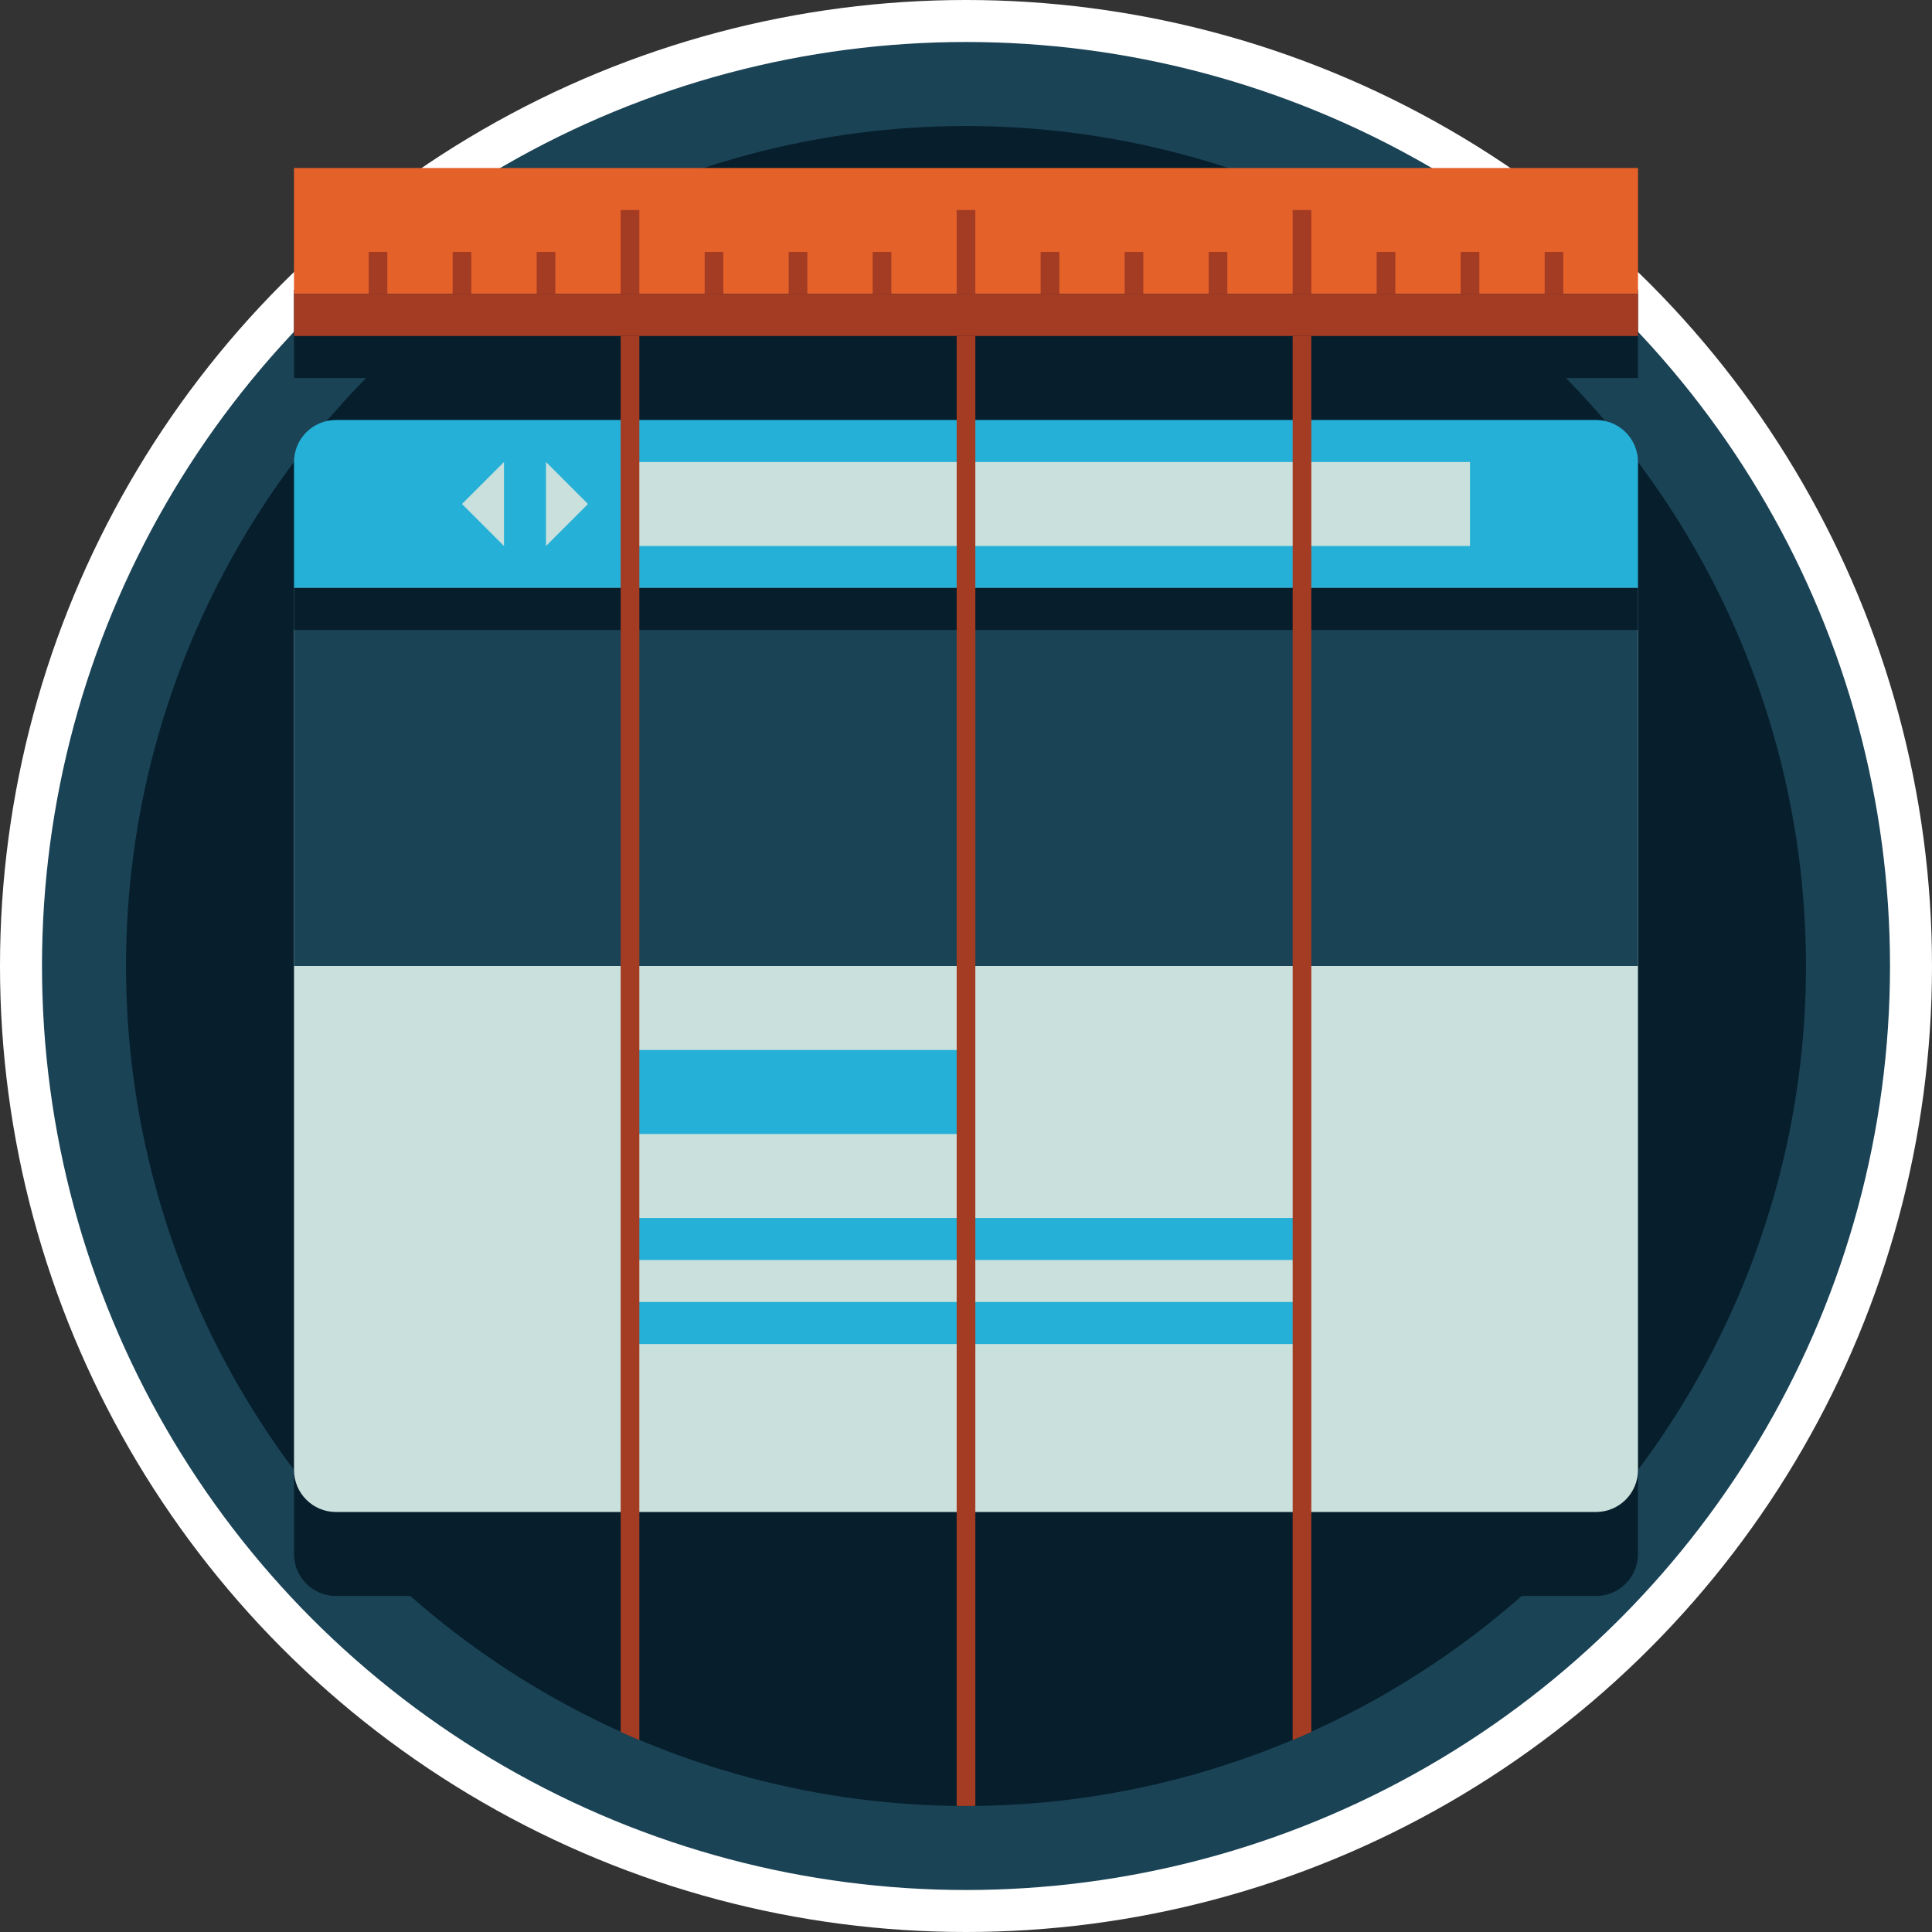 <svg xmlns="http://www.w3.org/2000/svg" width="185" height="185"><rect width="100%" height="100%" fill="#333333" stroke="none"/><circle fill="#fff" cx="92.5" cy="92.5" r="92.5"/><circle fill="#1B4356" cx="92.5" cy="92.5" r="88.479"/><circle fill="#071F2C" cx="92.5" cy="92.5" r="80.435"/><path fill="#25B0D7" d="M152.826 40.217h-120.652c-2.221 0-4.021 1.801-4.021 4.022v12.065h128.695v-12.065c0-2.221-1.801-4.022-4.022-4.022z"/><polygon fill="#C9E0DC" points="48.261,44.239 48.261,52.282 44.239,48.26"/><polygon fill="#C9E0DC" points="52.282,44.239 52.282,52.282 56.305,48.26"/><rect x="60.326" y="44.239" fill="#C9E0DC" width="80.435" height="8.043"/><path fill="#071F2C" d="M28.152 64.348v84.457c0 2.221 1.801 4.022 4.021 4.022h120.652c2.221 0 4.021-1.801 4.021-4.022v-84.457h-128.694z"/><path fill="#C9E0DC" d="M28.152 56.304v84.457c0 2.221 1.801 4.022 4.021 4.022h120.652c2.221 0 4.021-1.801 4.021-4.022v-84.457h-128.694z"/><rect x="28.152" y="56.304" fill="#1B4356" width="128.695" height="36.196"/><rect x="28.152" y="56.304" fill="#071F2C" width="128.695" height="4.022"/><rect x="60.326" y="100.543" fill="#25B0D7" width="32.174" height="8.043"/><rect x="60.326" y="116.63" fill="#25B0D7" width="64.348" height="4.022"/><rect x="60.326" y="124.674" fill="#25B0D7" width="64.348" height="4.022"/><path fill="#071F2C" d="M156.848 27.757c-1.174-1.244-2.384-2.453-3.627-3.627h-121.442c-1.243 1.174-2.453 2.383-3.627 3.627v8.438h128.695v-8.438z"/><rect x="28.152" y="16.087" fill="#E5612A" width="128.695" height="12.065"/><rect x="28.152" y="28.152" fill="#A43B23" width="128.695" height="4.021"/><polygon fill="#A43B23" points="37.09,28.152 35.302,28.152 35.302,24.13 37.09,24.13 37.09,28.152"/><polygon fill="#A43B23" points="45.133,28.152 43.346,28.152 43.346,24.13 45.133,24.13 45.133,28.152"/><polygon fill="#A43B23" points="53.177,28.152 51.389,28.152 51.389,24.13 53.177,24.13 53.177,28.152"/><polygon fill="#A43B23" points="61.22,28.152 59.433,28.152 59.433,20.109 61.22,20.109 61.22,28.152"/><polygon fill="#A43B23" points="69.264,28.152 67.476,28.152 67.476,24.13 69.264,24.13 69.264,28.152"/><polygon fill="#A43B23" points="77.307,28.152 75.52,28.152 75.52,24.13 77.307,24.13 77.307,28.152"/><polygon fill="#A43B23" points="85.351,28.152 83.562,28.152 83.562,24.13 85.351,24.13 85.351,28.152"/><polygon fill="#A43B23" points="93.394,28.152 91.606,28.152 91.606,20.109 93.394,20.109 93.394,28.152"/><polygon fill="#A43B23" points="101.438,28.152 99.649,28.152 99.649,24.13 101.438,24.13 101.438,28.152"/><polygon fill="#A43B23" points="109.48,28.152 107.693,28.152 107.693,24.13 109.48,24.13 109.48,28.152"/><polygon fill="#A43B23" points="117.524,28.152 115.736,28.152 115.736,24.13 117.524,24.13 117.524,28.152"/><polygon fill="#A43B23" points="125.567,28.152 123.78,28.152 123.78,20.109 125.567,20.109 125.567,28.152"/><polygon fill="#A43B23" points="133.611,28.152 131.823,28.152 131.823,24.13 133.611,24.13 133.611,28.152"/><polygon fill="#A43B23" points="141.654,28.152 139.867,28.152 139.867,24.13 141.654,24.13 141.654,28.152"/><polygon fill="#A43B23" points="149.698,28.152 147.91,28.152 147.91,24.13 149.698,24.13 149.698,28.152"/><path fill="#A43B23" d="M59.433 165.844c.592.267 1.188.528 1.787.781v-134.451h-1.787v133.67z"/><path fill="#A43B23" d="M123.78 166.625c.6-.253 1.195-.514 1.787-.781v-133.67h-1.787v134.451z"/><path fill="#A43B23" d="M91.606 172.923l.894.011.894-.011v-140.749h-1.787v140.749z"/></svg>